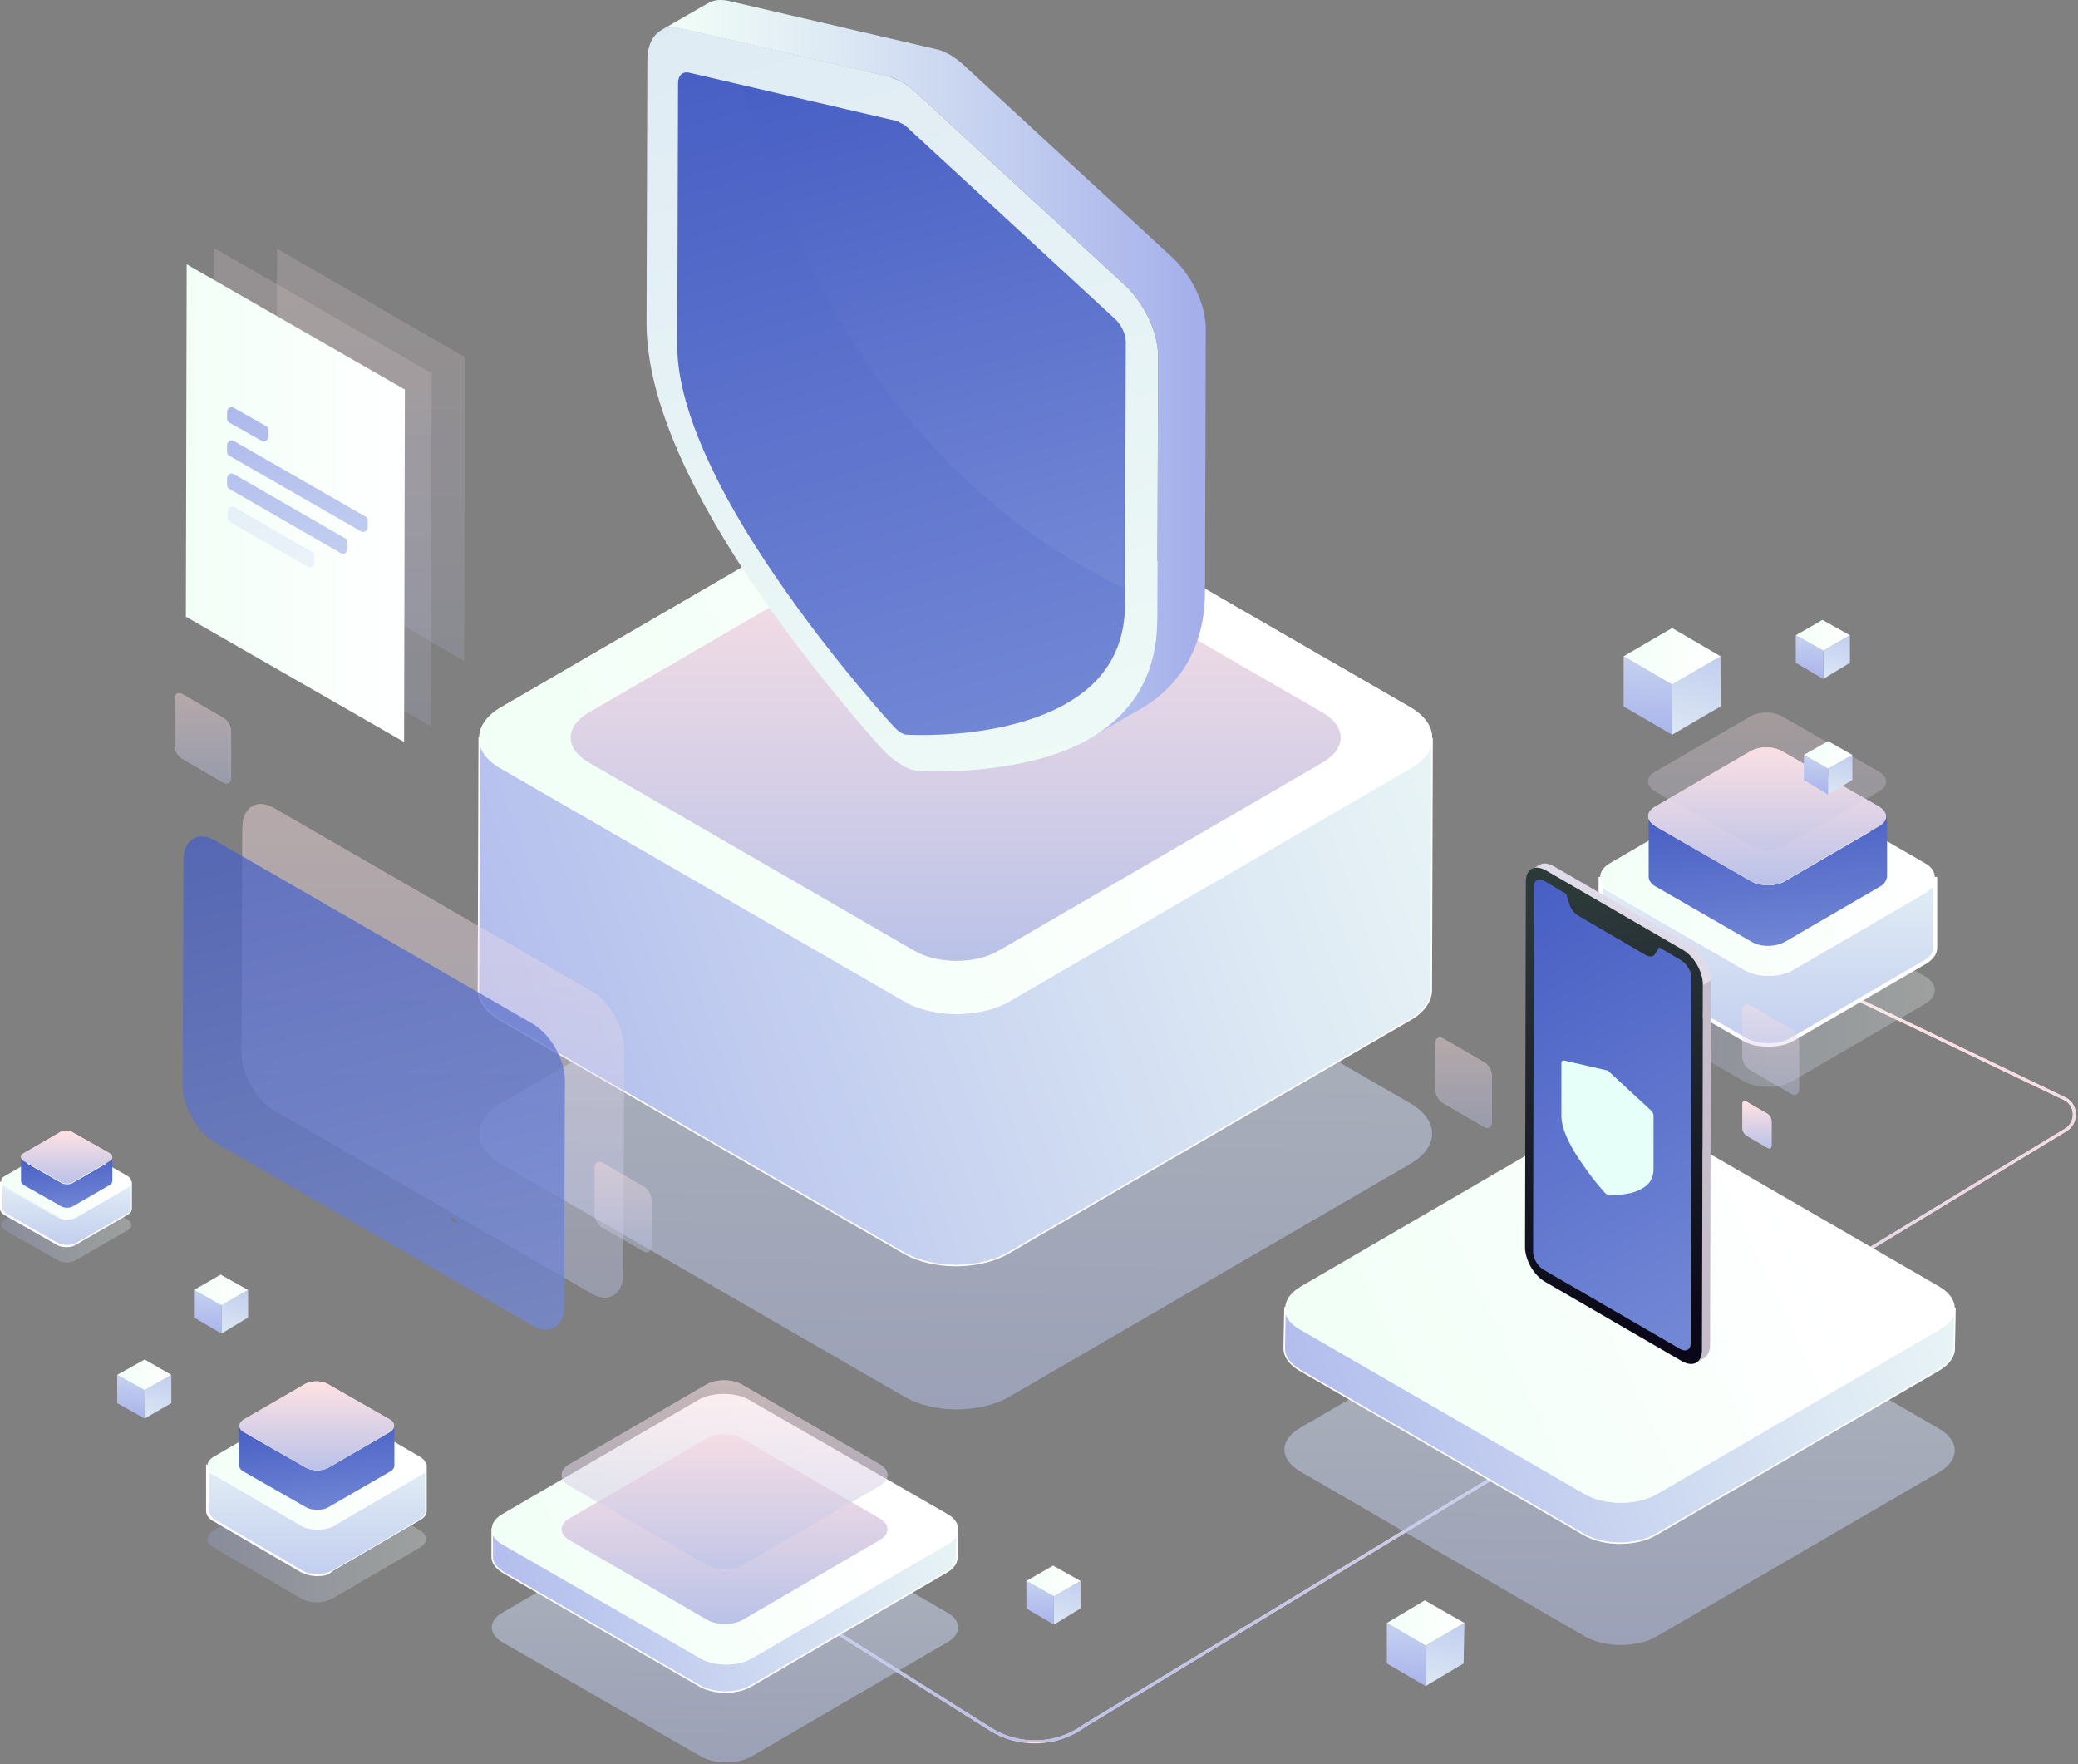 <svg width="688" height="584" viewBox="0 0 688 584" fill="none" xmlns="http://www.w3.org/2000/svg">
<rect x="0" y="0" width="688" height="584" fill="#808080" stroke="none"/>
<path d="M466.923 234.13C476.555 239.749 476.555 248.579 466.923 254.198L334.204 331.261C324.572 336.88 309.052 336.88 299.419 331.261L165.898 254.198C156.265 248.579 156.265 239.749 165.898 234.13L298.617 157.068C308.249 151.449 323.769 151.449 333.402 157.068L466.923 234.13Z" fill="url(#paint0_linear)"/>
<path opacity="0.5" d="M466.923 365.243C476.555 370.862 476.555 379.692 466.923 385.311L334.204 462.374C324.572 467.993 309.052 467.993 299.419 462.374L165.898 385.311C156.265 379.692 156.265 370.862 165.898 365.243L298.617 288.181C308.249 282.562 323.769 282.562 333.402 288.181L466.923 365.243Z" fill="url(#paint1_linear)"/>
<path d="M466.922 254.198L334.204 331.261C324.571 336.88 309.052 336.88 299.419 331.261L165.898 254.198C161.081 251.523 158.673 247.777 158.673 244.031L158.406 327.515C158.406 331.261 160.814 334.739 165.63 337.683L299.151 414.745C308.784 420.364 324.304 420.364 333.936 414.745L466.655 337.683C471.471 335.007 473.879 331.261 473.879 327.782L474.147 244.298C474.147 247.777 471.739 251.523 466.922 254.198Z" fill="url(#paint2_linear)"/>
<path d="M466.922 254.198L334.204 331.261C324.571 336.88 309.052 336.88 299.419 331.261L165.898 254.198C161.081 251.523 158.673 247.777 158.673 244.031L158.406 327.515C158.406 331.261 160.814 334.739 165.63 337.683L299.151 414.745C308.784 420.364 324.304 420.364 333.936 414.745L466.655 337.683C471.471 335.007 473.879 331.261 473.879 327.782L474.147 244.298C474.147 247.777 471.739 251.523 466.922 254.198Z" fill="url(#paint3_linear)" stroke="white" stroke-width="0.5" stroke-miterlimit="10"/>
<path d="M466.923 234.13C476.555 239.749 476.555 248.579 466.923 254.198L334.204 331.261C324.572 336.88 309.052 336.88 299.419 331.261L165.898 254.198C156.265 248.579 156.265 239.749 165.898 234.13L298.617 157.068C308.249 151.449 323.769 151.449 333.402 157.068L466.923 234.13Z" fill="url(#paint4_linear)"/>
<path d="M438.024 236.003C445.784 240.552 445.784 247.777 438.024 252.325L330.726 314.671C322.966 319.22 310.39 319.22 302.63 314.671L194.796 252.325C187.037 247.777 187.037 240.552 194.796 236.003L302.095 173.658C309.855 169.109 322.431 169.109 330.191 173.658L438.024 236.003Z" fill="#FFE2E4"/>
<path d="M438.024 236.003C445.784 240.552 445.784 247.777 438.024 252.325L330.726 314.671C322.966 319.22 310.39 319.22 302.63 314.671L194.796 252.325C187.037 247.777 187.037 240.552 194.796 236.003L302.095 173.658C309.855 169.109 322.431 169.109 330.191 173.658L438.024 236.003Z" fill="url(#paint5_linear)"/>
<path d="M298.884 27.293C300.489 28.096 301.827 29.434 303.433 30.771L372.2 94.187C378.889 100.342 383.438 109.974 383.438 118.002L383.171 204.964C383.171 219.146 378.354 230.384 368.989 238.679C362.3 244.566 353.202 249.115 341.964 251.79C323.501 256.339 305.306 255.269 304.771 255.269C302.63 255.269 300.489 254.466 298.349 253.128C296.208 251.79 294.067 250.185 291.927 247.777C291.124 246.974 273.196 227.173 254.733 201.218C243.495 185.431 234.665 170.714 227.976 157.068C218.611 137.802 214.062 120.945 214.062 107.031L214.329 20.068C214.329 12.041 218.878 7.76 225.568 9.365L294.603 25.42C295.94 25.955 297.278 26.49 298.884 27.293Z" fill="url(#paint6_linear)"/>
<path d="M387.987 85.09L319.22 21.674C317.882 20.336 316.276 19.266 314.671 18.195C313.065 17.392 311.728 16.59 310.122 16.322L241.087 0.268C238.411 -0.268 236.271 -2.42423e-05 234.398 1.07L218.611 10.168C220.484 9.098 222.624 8.83 225.3 9.365L294.335 25.42C295.94 25.687 297.278 26.49 298.884 27.293C300.489 28.096 301.827 29.433 303.433 30.771L372.2 94.187C378.889 100.341 383.438 109.974 383.438 118.002L383.171 204.964C383.171 219.146 378.354 230.384 368.989 238.679C366.581 240.82 363.905 242.693 360.962 244.298L376.749 235.2C379.692 233.595 382.368 231.722 384.776 229.581C394.141 221.286 398.958 209.781 398.958 195.867L399.225 108.904C399.225 100.877 394.676 91.244 387.987 85.09Z" fill="url(#paint7_linear)"/>
<path d="M298.616 40.939C299.151 41.207 299.687 41.474 300.222 42.01L368.989 105.425C371.13 107.299 372.735 110.509 372.735 113.185L372.468 200.148C372.468 211.386 368.454 220.751 360.427 227.708C354.272 233.06 345.978 237.074 335.542 239.749C318.149 244.298 300.757 243.228 300.222 243.228C299.687 243.228 298.884 242.96 298.081 242.425C297.278 241.89 296.743 241.355 295.94 240.552C295.138 239.749 278.013 221.019 260.62 196.402C250.185 181.685 241.89 168.039 236.003 155.73C228.243 139.675 224.23 125.761 224.23 114.523L224.497 27.561C224.497 24.885 226.103 23.547 228.243 24.082L297.278 40.137C297.546 40.404 298.081 40.672 298.616 40.939Z" fill="url(#paint8_linear)"/>
<path d="M299.954 42.01C299.419 41.475 298.884 41.207 298.349 40.939C297.814 40.672 297.279 40.404 296.743 40.404L245.636 28.631C260.621 82.146 294.87 157.871 371.933 194.529L372.2 113.453C372.2 110.777 370.595 107.566 368.454 105.693L299.954 42.01Z" fill="url(#paint9_linear)"/>
<g opacity="0.42">
<path d="M195.599 328.05C201.754 331.528 206.57 340.091 206.57 347.048L206.303 421.702C206.303 428.659 201.219 431.602 195.332 427.856L90.977 367.651C84.822 364.173 80.006 355.61 80.006 348.653L80.274 273.999C80.274 267.042 85.358 264.099 91.244 267.845L195.599 328.05Z" fill="#FFE2E4"/>
<path d="M195.599 328.05C201.754 331.528 206.57 340.091 206.57 347.048L206.303 421.702C206.303 428.659 201.219 431.602 195.332 427.856L90.977 367.651C84.822 364.173 80.006 355.61 80.006 348.653L80.274 273.999C80.274 267.042 85.358 264.099 91.244 267.845L195.599 328.05Z" fill="url(#paint10_linear)"/>
</g>
<path d="M176.066 338.753C182.22 342.231 187.037 350.794 187.037 357.751L186.769 432.405C186.769 439.362 181.685 442.305 175.799 438.559L71.443 378.354C65.289 374.876 60.473 366.313 60.473 359.356L60.74 284.702C60.74 277.745 65.824 274.802 71.711 278.548L176.066 338.753Z" fill="url(#paint11_linear)" fill-opacity="0.75"/>
<path d="M149.576 402.704C150.111 403.507 150.914 404.309 151.717 404.844C151.984 404.844 151.984 405.112 152.252 405.112C151.449 404.844 150.379 404.309 149.576 404.042V402.704Z" fill="#747878"/>
<path d="M149.041 356.145C149.041 356.145 149.309 356.145 149.041 356.145C148.773 355.878 148.238 355.61 147.703 355.343L147.971 355.61C148.506 355.61 148.773 355.878 149.041 356.145Z" fill="#6C7070"/>
<g opacity="0.5">
<path opacity="0.5" d="M42.277 403.774C43.882 404.845 43.882 406.45 42.277 407.253L25.152 417.153C23.547 418.224 20.871 418.224 18.998 417.153L1.605 407.253C-0 406.183 -0 404.577 1.605 403.774L18.73 393.874C20.336 392.804 23.011 392.804 24.884 393.874L42.277 403.774Z" fill="url(#paint12_linear)"/>
</g>
<path d="M42.278 392.804L25.153 402.704C23.547 403.774 20.872 403.774 18.999 402.704L1.606 392.804C0.803 392.268 0.268 391.733 0.268 390.931V400.028C0.268 400.563 0.803 401.366 1.606 401.901L18.999 411.802C20.604 412.872 23.28 412.872 25.153 411.802L42.278 401.901C43.081 401.366 43.616 400.831 43.616 400.028V390.931C43.348 391.733 43.081 392.268 42.278 392.804Z" fill="url(#paint13_linear)"/>
<path d="M21.942 412.872C20.871 412.872 19.533 412.604 18.731 412.069L1.338 402.169C0.535 401.634 0 400.831 0 400.296V391.198H0.535C0.535 391.733 1.071 392.268 1.606 392.803L18.998 402.704C20.604 403.507 23.28 403.507 24.885 402.704L42.01 392.803C42.813 392.268 43.08 391.733 43.08 391.198H43.615V400.296C43.615 401.098 43.08 401.634 42.278 402.169L25.153 412.069C24.35 412.604 23.279 412.872 21.942 412.872ZM0.803 392.268V400.028C0.803 400.563 1.338 401.098 1.873 401.634L19.266 411.534C20.871 412.337 23.547 412.337 25.153 411.534L42.278 401.634C43.08 401.098 43.348 400.563 43.348 400.028V392.268C43.08 392.536 42.813 392.803 42.545 393.071L25.42 402.971C23.547 404.042 20.871 404.042 18.998 402.971L1.606 393.071C1.338 392.803 0.803 392.536 0.803 392.268Z" fill="white"/>
<path d="M42.277 389.325C43.883 390.396 43.883 392.001 42.277 392.804L25.152 402.704C23.547 403.774 20.871 403.774 18.998 402.704L1.605 392.804C-0 391.733 -0 390.128 1.605 389.325L18.73 379.425C20.336 378.354 23.012 378.354 24.884 379.425L42.277 389.325Z" fill="url(#paint14_linear)"/>
<path d="M36.391 384.509L24.35 391.466C23.28 392.268 21.139 392.268 20.069 391.466L7.76 384.509C7.225 384.241 6.957 383.706 6.957 383.171V390.931C6.957 391.466 7.225 391.733 7.76 392.269L20.069 399.226C21.139 400.028 23.28 400.028 24.35 399.226L36.391 392.269C36.926 392.001 37.194 391.466 37.194 390.931V383.171C37.194 383.706 36.926 383.974 36.391 384.509Z" fill="url(#paint15_linear)"/>
<path d="M36.391 381.833C37.461 382.636 37.461 383.706 36.391 384.241L24.35 391.198C23.28 392.001 21.139 392.001 20.069 391.198L7.76 384.241C6.69 383.438 6.69 382.368 7.76 381.833L19.801 374.876C20.872 374.073 23.012 374.073 24.082 374.876L36.391 381.833Z" fill="#FFE2E4"/>
<path d="M36.391 381.833C37.461 382.636 37.461 383.706 36.391 384.241L24.35 391.198C23.28 392.001 21.139 392.001 20.069 391.198L7.76 384.241C6.69 383.438 6.69 382.368 7.76 381.833L19.801 374.876C20.872 374.073 23.012 374.073 24.082 374.876L36.391 381.833Z" fill="url(#paint16_linear)"/>
<g opacity="0.5">
<path opacity="0.5" d="M138.873 506.524C141.816 508.129 141.816 510.805 138.873 512.41L109.974 529.268C107.031 530.873 102.482 530.873 99.806 529.268L70.908 512.41C67.965 510.805 67.965 508.129 70.908 506.524L99.806 489.666C102.75 488.061 107.299 488.061 109.974 489.666L138.873 506.524Z" fill="url(#paint17_linear)"/>
</g>
<path d="M138.872 488.061L109.974 504.918C107.031 506.524 102.482 506.524 99.806 504.918L70.908 488.061C69.57 487.258 68.767 486.188 68.767 485.117V500.369C68.767 501.44 69.57 502.51 70.908 503.313L99.806 520.17C102.749 521.775 107.298 521.775 109.974 520.17L138.872 503.313C140.21 502.51 141.013 501.44 141.013 500.369V485.117C141.013 486.188 140.21 487.258 138.872 488.061Z" fill="url(#paint18_linear)"/>
<path d="M104.89 521.775C103.017 521.775 101.144 521.24 99.539 520.438L70.64 503.58C69.035 502.778 68.232 501.44 68.232 500.102V484.85H69.035C69.035 485.92 69.838 486.723 70.908 487.526L99.806 504.383C102.482 505.988 107.031 505.988 109.707 504.383L138.605 487.526C139.943 486.723 140.478 485.92 140.478 484.85H141.281V500.102C141.281 501.44 140.478 502.51 138.873 503.313L109.974 520.17C108.904 521.508 107.031 521.775 104.89 521.775ZM69.302 487.258V500.369C69.302 501.44 70.105 502.242 71.175 503.045L100.074 519.902C102.75 521.508 107.298 521.508 109.974 519.902L138.873 503.045C140.21 502.242 140.746 501.44 140.746 500.369V487.258C140.478 487.793 139.943 488.061 139.408 488.328L110.509 505.186C107.566 506.791 102.75 506.791 99.806 505.186L70.908 488.328C70.105 488.061 69.57 487.793 69.302 487.258Z" fill="white"/>
<path d="M138.873 482.174C141.816 483.78 141.816 486.455 138.873 488.061L109.974 504.918C107.031 506.524 102.482 506.524 99.806 504.918L70.908 488.061C67.965 486.455 67.965 483.78 70.908 482.174L99.806 465.317C102.75 463.711 107.299 463.711 109.974 465.317L138.873 482.174Z" fill="url(#paint19_linear)"/>
<path d="M128.972 474.147L108.637 485.92C106.764 486.991 103.285 486.991 101.412 485.92L80.808 474.147C79.738 473.612 79.203 472.809 79.203 472.006V485.118C79.203 485.92 79.738 486.723 80.808 487.258L101.412 499.032C103.285 500.102 106.764 500.102 108.637 499.032L128.972 487.258C130.043 486.723 130.578 485.92 130.578 485.118V472.006C130.578 472.809 130.043 473.612 128.972 474.147Z" fill="url(#paint20_linear)"/>
<path d="M128.973 469.866C130.846 470.936 131.114 472.809 128.973 474.147L108.637 485.92C106.764 486.991 103.286 486.991 101.413 485.92L80.809 474.147C78.936 473.077 78.669 471.204 80.809 469.866L101.145 458.092C103.018 457.022 106.497 457.022 108.37 458.092L128.973 469.866Z" fill="#FFE2E4"/>
<path d="M128.973 469.866C130.846 470.936 131.114 472.809 128.973 474.147L108.637 485.92C106.764 486.991 103.286 486.991 101.413 485.92L80.809 474.147C78.936 473.077 78.669 471.204 80.809 469.866L101.145 458.092C103.018 457.022 106.497 457.022 108.37 458.092L128.973 469.866Z" fill="url(#paint21_linear)"/>
<g opacity="0.42">
<g opacity="0.42">
<path d="M142.887 123.621L142.619 240.284L70.373 198.81L70.908 82.146L142.887 123.621Z" fill="#FFE2E4"/>
<path d="M142.887 123.621L142.619 240.284L70.373 198.81L70.908 82.146L142.887 123.621Z" fill="url(#paint22_linear)"/>
</g>
</g>
<g opacity="0.42">
<g opacity="0.42">
<path d="M153.857 118.269L153.589 218.611L91.511 182.755L91.779 82.414L153.857 118.269Z" fill="#FFE2E4"/>
<path d="M153.857 118.269L153.589 218.611L91.511 182.755L91.779 82.414L153.857 118.269Z" fill="url(#paint23_linear)"/>
</g>
</g>
<path d="M134.056 128.972L133.789 245.636L61.543 204.162L61.81 87.498L134.056 128.972Z" fill="url(#paint24_linear)"/>
<path d="M88.836 142.351V144.492C88.836 145.83 87.498 146.632 86.428 145.83L75.992 139.943C75.457 139.675 75.189 139.14 75.189 138.605V136.464C75.189 135.127 76.527 134.324 77.598 135.127L88.033 141.013C88.569 141.281 88.836 141.816 88.836 142.351Z" fill="url(#paint25_linear)"/>
<path d="M121.748 172.32V174.461C121.748 175.798 120.41 176.601 119.34 175.798L75.992 150.914C75.457 150.646 75.189 150.111 75.189 149.576V147.435C75.189 146.097 76.527 145.295 77.598 146.097L120.945 170.982C121.48 171.25 121.748 171.785 121.748 172.32Z" fill="url(#paint26_linear)"/>
<g opacity="0.53">
<path opacity="0.53" d="M104.088 184.093V186.234C104.088 187.572 102.75 188.374 101.68 187.572L76.26 172.855C75.725 172.587 75.457 172.052 75.457 171.517V169.376C75.457 168.039 76.795 167.236 77.865 168.039L103.285 182.755C103.553 182.755 104.088 183.29 104.088 184.093Z" fill="url(#paint27_linear)"/>
</g>
<path d="M115.059 179.544V181.685C115.059 183.023 113.721 183.826 112.65 183.023L75.992 161.884C75.457 161.617 75.189 161.082 75.189 160.546V158.406C75.189 157.068 76.527 156.265 77.598 157.068L114.256 178.207C114.791 178.207 115.059 178.742 115.059 179.544Z" fill="url(#paint28_linear)"/>
<path d="M252.86 525.254L327.782 572.348C337.415 578.502 349.991 577.967 359.089 571.278L683.928 374.073C687.941 371.665 687.674 365.511 683.392 363.638L604.189 325.642" stroke="#FFE2E4" stroke-miterlimit="10"/>
<path d="M252.86 525.254L327.782 572.348C337.415 578.502 349.991 577.967 359.089 571.278L683.928 374.073C687.941 371.665 687.674 365.511 683.392 363.638L604.189 325.642" stroke="url(#paint29_linear)" stroke-miterlimit="10"/>
<path opacity="0.5" d="M313.601 533.817C318.417 536.492 318.417 541.041 313.601 543.717L248.847 581.445C244.298 584.121 236.539 584.121 231.99 581.445L166.433 543.717C161.617 541.041 161.617 536.492 166.433 533.817L231.187 496.088C235.736 493.412 243.496 493.412 248.045 496.088L313.601 533.817Z" fill="url(#paint30_linear)"/>
<path d="M313.601 511.073L248.847 548.801C244.298 551.477 236.539 551.477 231.99 548.801L166.433 511.073C164.025 509.735 162.955 507.862 162.955 505.989V515.354C162.955 517.227 164.025 518.832 166.433 520.438L231.722 558.166C236.539 560.842 244.031 560.842 248.58 558.166L313.333 520.438C315.742 519.1 316.812 517.227 316.812 515.621V506.256C317.08 507.862 316.009 509.735 313.601 511.073Z" fill="url(#paint31_linear)"/>
<path d="M313.601 511.073L248.847 548.801C244.298 551.477 236.539 551.477 231.99 548.801L166.433 511.073C164.025 509.735 162.955 507.862 162.955 505.989V515.354C162.955 517.227 164.025 518.832 166.433 520.438L231.722 558.166C236.539 560.842 244.031 560.842 248.58 558.166L313.333 520.438C315.742 519.1 316.812 517.227 316.812 515.621V506.256C317.08 507.862 316.009 509.735 313.601 511.073Z" fill="url(#paint32_linear)" stroke="white" stroke-width="0.5" stroke-miterlimit="10"/>
<path d="M313.601 501.172C318.417 503.848 318.417 508.397 313.601 511.073L248.847 548.801C244.298 551.477 236.539 551.477 231.99 548.801L166.433 511.073C161.617 508.397 161.617 503.848 166.433 501.172L231.187 463.444C235.736 460.768 243.496 460.768 248.045 463.444L313.601 501.172Z" fill="url(#paint33_linear)"/>
<path d="M291.392 502.778C294.603 504.651 294.603 507.862 291.392 509.735L245.904 536.225C242.693 538.098 237.342 538.098 234.131 536.225L188.375 509.735C185.164 507.862 185.164 504.651 188.375 502.778L233.863 476.288C237.074 474.414 242.426 474.414 245.637 476.288L291.392 502.778Z" fill="#FFE2E4"/>
<path d="M291.392 502.778C294.603 504.651 294.603 507.862 291.392 509.735L245.904 536.225C242.693 538.098 237.342 538.098 234.131 536.225L188.375 509.735C185.164 507.862 185.164 504.651 188.375 502.778L233.863 476.288C237.074 474.414 242.426 474.414 245.637 476.288L291.392 502.778Z" fill="url(#paint34_linear)"/>
<g opacity="0.55">
<path d="M291.392 484.85C294.603 486.723 294.603 489.934 291.392 491.807L245.904 518.297C242.693 520.17 237.342 520.17 234.131 518.297L188.375 491.807C185.164 489.934 185.164 486.723 188.375 484.85L233.863 458.36C237.074 456.487 242.426 456.487 245.637 458.36L291.392 484.85Z" fill="#FFE2E4"/>
<path d="M291.392 484.85C294.603 486.723 294.603 489.934 291.392 491.807L245.904 518.297C242.693 520.17 237.342 520.17 234.131 518.297L188.375 491.807C185.164 489.934 185.164 486.723 188.375 484.85L233.863 458.36C237.074 456.487 242.426 456.487 245.637 458.36L291.392 484.85Z" fill="url(#paint35_linear)"/>
</g>
<g opacity="0.5">
<path opacity="0.5" d="M637.369 323.233C641.65 325.642 641.65 329.923 637.369 332.331L593.219 358.018C588.938 360.427 581.981 360.427 577.432 358.018L533.014 332.331C528.733 329.923 528.733 325.642 533.014 323.233L577.164 297.546C581.446 295.138 588.403 295.138 592.951 297.546L637.369 323.233Z" fill="url(#paint36_linear)"/>
</g>
<path d="M637.369 294.87L593.219 320.558C588.938 322.966 581.981 322.966 577.432 320.558L533.014 294.87C530.873 293.532 529.803 291.927 529.803 290.321V313.868C529.803 315.474 530.873 317.079 533.014 318.417L577.432 344.104C581.713 346.513 588.67 346.513 593.219 344.104L637.369 318.417C639.51 317.079 640.58 315.474 640.58 313.868V290.321C640.58 291.927 639.51 293.532 637.369 294.87Z" fill="url(#paint37_linear)"/>
<path d="M585.459 346.513C582.516 346.513 579.573 345.977 577.164 344.64L532.747 318.952C530.338 317.614 529.268 315.741 529.268 313.868V290.321H530.606C530.606 291.927 531.676 293.265 533.549 294.335L577.967 320.023C582.248 322.431 588.938 322.431 592.952 320.023L637.102 294.335C638.975 293.265 640.045 291.927 640.045 290.321H641.383V313.868C641.383 315.741 640.045 317.614 637.905 318.952L593.754 344.64C591.346 345.977 588.403 346.513 585.459 346.513ZM530.606 293.532V313.868C530.606 315.474 531.676 316.812 533.549 317.882L577.967 343.569C582.248 345.977 588.938 345.977 592.952 343.569L637.102 317.882C638.975 316.812 640.045 315.474 640.045 313.868V293.532C639.51 294.068 638.707 294.87 637.905 295.405L593.754 321.093C589.205 323.769 581.981 323.769 577.432 321.093L533.014 295.405C531.944 294.87 531.141 294.335 530.606 293.532Z" fill="white"/>
<path d="M637.369 285.773C641.65 288.181 641.65 292.462 637.369 294.87L593.219 320.558C588.938 322.966 581.981 322.966 577.432 320.558L533.014 294.87C528.733 292.462 528.733 288.181 533.014 285.773L577.164 260.085C581.446 257.677 588.403 257.677 592.951 260.085L637.369 285.773Z" fill="url(#paint38_linear)"/>
<path d="M622.386 273.464L591.079 291.659C588.136 293.532 583.052 293.532 579.841 291.659L548.267 273.464C546.661 272.661 545.858 271.323 545.858 270.253V290.321C545.858 291.392 546.661 292.73 548.267 293.532L579.841 311.728C582.784 313.601 587.868 313.601 591.079 311.728L622.386 293.532C623.991 292.73 624.526 291.392 624.794 290.321V270.253C624.526 271.323 623.724 272.661 622.386 273.464Z" fill="url(#paint39_linear)"/>
<path d="M622.118 267.042C625.061 268.915 625.329 271.591 622.118 273.464L590.811 291.659C587.868 293.532 582.784 293.532 579.573 291.659L547.999 273.464C545.055 271.591 544.788 268.915 547.999 267.042L579.305 248.847C582.249 246.974 587.333 246.974 590.276 248.847L622.118 267.042Z" fill="#FFE2E4"/>
<path d="M622.118 267.042C625.061 268.915 625.329 271.591 622.118 273.464L590.811 291.659C587.868 293.532 582.784 293.532 579.573 291.659L547.999 273.464C545.055 271.591 544.788 268.915 547.999 267.042L579.305 248.847C582.249 246.974 587.333 246.974 590.276 248.847L622.118 267.042Z" fill="url(#paint40_linear)"/>
<g opacity="0.65">
<g opacity="0.43">
<path d="M622.118 255.536C625.061 257.409 625.329 260.085 622.118 261.958L590.811 280.153C587.868 282.027 582.784 282.027 579.573 280.153L547.999 261.958C545.056 260.085 544.788 257.409 547.999 255.536L579.305 237.341C582.249 235.468 587.333 235.468 590.276 237.341L622.118 255.536Z" fill="#FFE2E4"/>
<path d="M622.118 255.536C625.061 257.409 625.329 260.085 622.118 261.958L590.811 280.153C587.868 282.027 582.784 282.027 579.573 280.153L547.999 261.958C545.056 260.085 544.788 257.409 547.999 255.536L579.305 237.341C582.249 235.468 587.333 235.468 590.276 237.341L622.118 255.536Z" fill="url(#paint41_linear)"/>
</g>
</g>
<path opacity="0.5" d="M642.186 473.077C648.875 477.09 648.875 483.245 642.186 487.258L548.801 541.576C542.112 545.59 531.141 545.59 524.452 541.576L430.265 486.991C423.575 482.977 423.575 476.823 430.265 472.809L523.649 418.491C530.339 414.477 541.309 414.477 547.999 418.491L642.186 473.077Z" fill="url(#paint42_linear)"/>
<path d="M642.186 439.897L548.802 494.215C542.112 498.229 531.141 498.229 524.452 494.215L430.532 439.897C427.054 438.024 425.448 435.348 425.448 432.673L425.181 446.319C425.181 448.995 426.786 451.403 430.265 453.544L524.184 507.862C530.874 511.875 541.844 511.875 548.534 507.862L641.918 453.544C645.129 451.671 647.002 448.995 647.002 446.587L647.27 432.94C647.27 435.616 645.397 438.024 642.186 439.897Z" fill="url(#paint43_linear)"/>
<path d="M642.186 439.897L548.802 494.215C542.112 498.229 531.141 498.229 524.452 494.215L430.532 439.897C427.054 438.024 425.448 435.348 425.448 432.673L425.181 446.319C425.181 448.995 426.786 451.403 430.265 453.544L524.184 507.862C530.874 511.875 541.844 511.875 548.534 507.862L641.918 453.544C645.129 451.671 647.002 448.995 647.002 446.587L647.27 432.94C647.27 435.616 645.397 438.024 642.186 439.897Z" fill="url(#paint44_linear)" stroke="white" stroke-width="0.5" stroke-miterlimit="10"/>
<path d="M642.186 425.983C648.876 429.997 648.876 436.151 642.186 440.165L548.802 494.483C542.112 498.496 531.141 498.496 524.452 494.483L430.532 440.165C423.843 436.151 423.843 429.997 430.532 425.983L523.917 371.665C530.606 367.651 541.577 367.651 548.266 371.665L642.186 425.983Z" fill="url(#paint45_linear)"/>
<path d="M536.76 418.491C536.225 418.223 535.957 418.491 535.957 419.026V425.983C535.957 426.518 536.225 427.321 536.76 427.588L552.815 436.954C553.35 437.221 553.618 436.954 553.618 436.419V429.462C553.618 428.926 553.35 428.124 552.815 427.856L536.76 418.491Z" fill="url(#paint46_linear)"/>
<path d="M563.518 446.854L563.786 325.909L566.462 324.304L566.194 445.249C566.194 447.389 565.391 448.727 564.321 449.53L561.645 451.135C562.715 450.6 563.518 448.995 563.518 446.854Z" fill="#C5BDC9"/>
<path d="M509.735 286.308C511.073 285.505 512.679 285.772 514.552 286.843L559.772 313.065C563.519 315.206 566.462 320.29 566.462 324.571L563.786 326.177C563.786 321.895 560.843 316.811 557.097 314.671L511.876 288.448C510.003 287.378 508.398 287.378 507.06 287.913L509.735 286.308Z" fill="#E0DBE9"/>
<path d="M511.876 288.18C508.13 286.04 505.186 287.645 505.186 291.927L504.919 412.871C504.919 417.153 507.862 422.237 511.608 424.377L556.829 450.6C560.575 452.741 563.518 451.135 563.518 446.854L563.786 325.909C563.786 321.628 560.842 316.544 557.096 314.403L511.876 288.18Z" fill="url(#paint47_linear)"/>
<path d="M511.341 291.659C509.468 290.589 507.862 291.392 507.862 293.532L507.594 414.477C507.594 416.618 509.2 419.294 511.073 420.364L556.294 446.586C558.167 447.657 559.772 446.854 559.772 444.713L560.04 323.768C560.04 321.628 558.434 318.952 556.561 317.882L549.336 313.601L547.999 315.741C547.463 316.811 546.393 316.811 545.055 316.276L522.579 303.165C521.241 302.362 520.171 301.024 519.635 299.419L518.565 295.94L511.341 291.659Z" fill="url(#paint48_linear)"/>
<path d="M532.479 354.54L532.747 354.807L546.661 367.651C547.196 368.186 547.464 368.721 547.464 369.257V386.917C547.464 389.325 546.661 391.198 545.055 392.536C543.718 393.606 542.112 394.409 539.971 394.944C536.493 395.747 533.015 395.747 532.747 395.747C532.479 395.747 532.479 395.747 532.212 395.479C531.944 395.479 531.944 395.212 531.677 395.212C531.409 394.944 527.93 391.198 524.452 386.114C522.311 383.17 520.706 380.495 519.368 377.819C517.763 374.608 516.96 371.665 516.96 369.524V351.864C516.96 351.329 517.227 351.061 517.763 351.061L531.677 354.272C532.212 354.272 532.479 354.54 532.479 354.54Z" fill="#E7FFF9"/>
<g opacity="0.42">
<path d="M579.573 332.866C578.235 332.063 576.897 332.599 576.897 334.472V349.724C576.897 351.329 577.967 353.47 579.573 354.272L592.952 362.032C594.29 362.835 595.627 362.3 595.627 360.427V345.175C595.627 343.569 594.557 341.429 592.952 340.626L579.573 332.866Z" fill="#FFE2E4"/>
<path d="M579.573 332.866C578.235 332.063 576.897 332.599 576.897 334.472V349.724C576.897 351.329 577.967 353.47 579.573 354.272L592.952 362.032C594.29 362.835 595.627 362.3 595.627 360.427V345.175C595.627 343.569 594.557 341.429 592.952 340.626L579.573 332.866Z" fill="url(#paint49_linear)"/>
</g>
<g opacity="0.42">
<path d="M60.473 229.849C59.135 229.046 57.797 229.581 57.797 231.454V246.706C57.797 248.312 58.867 250.452 60.473 251.255L73.852 259.015C75.189 259.818 76.527 259.283 76.527 257.41V242.158C76.527 240.552 75.457 238.412 73.852 237.609L60.473 229.849Z" fill="#FFE2E4"/>
<path d="M60.473 229.849C59.135 229.046 57.797 229.581 57.797 231.454V246.706C57.797 248.312 58.867 250.452 60.473 251.255L73.852 259.015C75.189 259.818 76.527 259.283 76.527 257.41V242.158C76.527 240.552 75.457 238.412 73.852 237.609L60.473 229.849Z" fill="url(#paint50_linear)"/>
</g>
<g opacity="0.42">
<path d="M199.613 385.044C198.275 384.241 196.937 384.776 196.937 386.649V401.901C196.937 403.507 198.007 405.647 199.613 406.45L212.992 414.21C214.33 415.012 215.668 414.477 215.668 412.604V397.352C215.668 395.747 214.597 393.606 212.992 392.804L199.613 385.044Z" fill="#FFE2E4"/>
<path d="M199.613 385.044C198.275 384.241 196.937 384.776 196.937 386.649V401.901C196.937 403.507 198.007 405.647 199.613 406.45L212.992 414.21C214.33 415.012 215.668 414.477 215.668 412.604V397.352C215.668 395.747 214.597 393.606 212.992 392.804L199.613 385.044Z" fill="url(#paint51_linear)"/>
</g>
<g opacity="0.42">
<path d="M477.894 343.837C476.556 343.034 475.218 343.569 475.218 345.442V360.694C475.218 362.3 476.288 364.44 477.894 365.243L491.272 373.003C492.61 373.805 493.948 373.27 493.948 371.397V356.145C493.948 354.54 492.878 352.399 491.272 351.597L477.894 343.837Z" fill="#FFE2E4"/>
<path d="M477.894 343.837C476.556 343.034 475.218 343.569 475.218 345.442V360.694C475.218 362.3 476.288 364.44 477.894 365.243L491.272 373.003C492.61 373.805 493.948 373.27 493.948 371.397V356.145C493.948 354.54 492.878 352.399 491.272 351.597L477.894 343.837Z" fill="url(#paint52_linear)"/>
</g>
<path d="M578.235 364.708C577.432 364.173 576.897 364.708 576.897 365.511V373.538C576.897 374.341 577.432 375.411 578.235 375.946L585.192 379.96C585.995 380.495 586.53 379.96 586.53 379.157V371.13C586.53 370.327 585.995 369.257 585.192 368.721L578.235 364.708Z" fill="#FFE2E4"/>
<path d="M578.235 364.708C577.432 364.173 576.897 364.708 576.897 365.511V373.538C576.897 374.341 577.432 375.411 578.235 375.946L585.192 379.96C585.995 380.495 586.53 379.96 586.53 379.157V371.13C586.53 370.327 585.995 369.257 585.192 368.721L578.235 364.708Z" fill="url(#paint53_linear)"/>
<path d="M569.673 217.273V233.863L553.618 243.228V226.638L569.673 217.273Z" fill="url(#paint54_linear)"/>
<path d="M553.618 226.638V243.228L537.563 233.863V217.273L553.618 226.638Z" fill="url(#paint55_linear)"/>
<path d="M569.673 217.273L553.618 226.638L537.563 217.273L553.618 207.908L569.673 217.273Z" fill="url(#paint56_linear)"/>
<path d="M612.484 210.316V219.414L603.654 224.765V215.4L612.484 210.316Z" fill="url(#paint57_linear)"/>
<path d="M603.654 215.4V224.765L594.557 219.414V210.316L603.654 215.4Z" fill="url(#paint58_linear)"/>
<path d="M612.485 210.316L603.655 215.4L594.557 210.316L603.387 205.232L612.485 210.316Z" fill="url(#paint59_linear)"/>
<path d="M357.751 523.381V532.479L348.921 537.83V528.465L357.751 523.381Z" fill="url(#paint60_linear)"/>
<path d="M348.921 528.465V537.83L339.823 532.479V523.381L348.921 528.465Z" fill="url(#paint61_linear)"/>
<path d="M357.751 523.381L348.921 528.465L339.823 523.381L348.653 518.297L357.751 523.381Z" fill="url(#paint62_linear)"/>
<path d="M484.85 537.295L484.583 550.674L472.007 558.166V544.788L484.85 537.295Z" fill="url(#paint63_linear)"/>
<path d="M472.007 544.788V558.166L459.163 550.674V537.295L472.007 544.788Z" fill="url(#paint64_linear)"/>
<path d="M484.85 537.295L472.007 544.788L459.163 537.295L471.739 529.803L484.85 537.295Z" fill="url(#paint65_linear)"/>
<path d="M82.147 427.053V436.151L73.317 441.503V432.137L82.147 427.053Z" fill="url(#paint66_linear)"/>
<path d="M73.316 432.137V441.503L64.219 436.151V427.053L73.316 432.137Z" fill="url(#paint67_linear)"/>
<path d="M82.146 427.053L73.316 432.137L64.219 427.053L73.049 421.969L82.146 427.053Z" fill="url(#paint68_linear)"/>
<path d="M56.727 455.149V464.514L47.897 469.598V460.233L56.727 455.149Z" fill="url(#paint69_linear)"/>
<path d="M47.896 460.233V469.598L38.799 464.514V455.149L47.896 460.233Z" fill="url(#paint70_linear)"/>
<path d="M56.727 455.149L47.897 460.233L38.799 455.149L47.897 450.065L56.727 455.149Z" fill="url(#paint71_linear)"/>
<path d="M613.287 249.917V258.212L605.26 263.029V254.466L613.287 249.917Z" fill="url(#paint72_linear)"/>
<path d="M605.26 254.466V263.029L597.232 258.212V249.917L605.26 254.466Z" fill="url(#paint73_linear)"/>
<path d="M613.287 249.917L605.26 254.466L597.233 249.917L605.26 245.368L613.287 249.917Z" fill="url(#paint74_linear)"/>
<defs>
<linearGradient id="paint0_linear" x1="215.735" y1="291.588" x2="400.299" y2="204.645" gradientUnits="userSpaceOnUse">
<stop stop-color="#F2FFF7"/>
<stop offset="1" stop-color="white"/>
</linearGradient>
<linearGradient id="paint1_linear" x1="312.921" y1="555.855" x2="320.547" y2="159.271" gradientUnits="userSpaceOnUse">
<stop stop-color="#A3AEEB"/>
<stop offset="0.154" stop-color="#B1BCED"/>
<stop offset="0.719" stop-color="#E0ECF4"/>
<stop offset="1" stop-color="#F2FFF7"/>
</linearGradient>
<linearGradient id="paint2_linear" x1="91.048" y1="385.259" x2="547.119" y2="222.05" gradientUnits="userSpaceOnUse">
<stop stop-color="#A3AEEB"/>
<stop offset="0.154" stop-color="#B1BCED"/>
<stop offset="0.719" stop-color="#E0ECF4"/>
<stop offset="1" stop-color="#F2FFF7"/>
</linearGradient>
<linearGradient id="paint3_linear" x1="91.048" y1="385.259" x2="547.119" y2="222.05" gradientUnits="userSpaceOnUse">
<stop stop-color="#A3AEEB"/>
<stop offset="0.154" stop-color="#B1BCED"/>
<stop offset="0.719" stop-color="#E0ECF4"/>
<stop offset="1" stop-color="#F2FFF7"/>
</linearGradient>
<linearGradient id="paint4_linear" x1="215.735" y1="291.588" x2="400.299" y2="204.645" gradientUnits="userSpaceOnUse">
<stop stop-color="#F2FFF7"/>
<stop offset="1" stop-color="white"/>
</linearGradient>
<linearGradient id="paint5_linear" x1="316.41" y1="170.246" x2="316.41" y2="318.083" gradientUnits="userSpaceOnUse">
<stop stop-color="#FFE2E4"/>
<stop offset="1" stop-color="#BAC2E8"/>
<stop offset="1" stop-color="white" stop-opacity="0"/>
</linearGradient>
<linearGradient id="paint6_linear" x1="253.631" y1="-46.108" x2="363.337" y2="349.906" gradientUnits="userSpaceOnUse">
<stop stop-color="#DDE9F4"/>
<stop offset="0.137" stop-color="#E0ECF4"/>
<stop offset="1" stop-color="#F2FFF7"/>
</linearGradient>
<linearGradient id="paint7_linear" x1="218.699" y1="122.324" x2="399.225" y2="122.324" gradientUnits="userSpaceOnUse">
<stop stop-color="#F2FFF7"/>
<stop offset="0.281" stop-color="#E0ECF4"/>
<stop offset="0.846" stop-color="#B1BCED"/>
<stop offset="1" stop-color="#A3AEEB"/>
</linearGradient>
<linearGradient id="paint8_linear" x1="344.155" y1="272.614" x2="265.358" y2="8.28" gradientUnits="userSpaceOnUse">
<stop stop-color="#778CD7"/>
<stop offset="1" stop-color="#475EC4"/>
</linearGradient>
<linearGradient id="paint9_linear" x1="347.843" y1="216.669" x2="294.032" y2="13.239" gradientUnits="userSpaceOnUse">
<stop stop-color="#778CD7"/>
<stop offset="1" stop-color="#475EC4"/>
</linearGradient>
<linearGradient id="paint10_linear" x1="143.288" y1="266.207" x2="143.288" y2="429.494" gradientUnits="userSpaceOnUse">
<stop stop-color="#FFE2E4"/>
<stop offset="1" stop-color="#BAC2E8"/>
<stop offset="1" stop-color="white" stop-opacity="0"/>
</linearGradient>
<linearGradient id="paint11_linear" x1="162.679" y1="461.988" x2="110.443" y2="261.351" gradientUnits="userSpaceOnUse">
<stop stop-color="#778CD7"/>
<stop offset="1" stop-color="#475EC4"/>
</linearGradient>
<linearGradient id="paint12_linear" x1="0.438" y1="405.526" x2="43.463" y2="405.526" gradientUnits="userSpaceOnUse">
<stop stop-color="#A3AEEB"/>
<stop offset="0.154" stop-color="#B1BCED"/>
<stop offset="0.719" stop-color="#E0ECF4"/>
<stop offset="1" stop-color="#F2FFF7"/>
</linearGradient>
<linearGradient id="paint13_linear" x1="21.939" y1="433.411" x2="21.939" y2="376.242" gradientUnits="userSpaceOnUse">
<stop stop-color="#A3AEEB"/>
<stop offset="0.154" stop-color="#B1BCED"/>
<stop offset="0.719" stop-color="#E0ECF4"/>
<stop offset="1" stop-color="#F2FFF7"/>
</linearGradient>
<linearGradient id="paint14_linear" x1="0.438" y1="390.974" x2="43.463" y2="390.974" gradientUnits="userSpaceOnUse">
<stop stop-color="#F2FFF7"/>
<stop offset="1" stop-color="white"/>
</linearGradient>
<linearGradient id="paint15_linear" x1="31.375" y1="402.051" x2="28.975" y2="380.463" gradientUnits="userSpaceOnUse">
<stop stop-color="#778CD7"/>
<stop offset="1" stop-color="#475EC4"/>
</linearGradient>
<linearGradient id="paint16_linear" x1="22.076" y1="374.274" x2="22.076" y2="391.8" gradientUnits="userSpaceOnUse">
<stop stop-color="#FFE2E4"/>
<stop offset="1" stop-color="#BAC2E8"/>
<stop offset="1" stop-color="white" stop-opacity="0"/>
</linearGradient>
<linearGradient id="paint17_linear" x1="68.794" y1="509.542" x2="141.023" y2="509.542" gradientUnits="userSpaceOnUse">
<stop stop-color="#A3AEEB"/>
<stop offset="0.154" stop-color="#B1BCED"/>
<stop offset="0.719" stop-color="#E0ECF4"/>
<stop offset="1" stop-color="#F2FFF7"/>
</linearGradient>
<linearGradient id="paint18_linear" x1="104.886" y1="556.357" x2="104.886" y2="460.383" gradientUnits="userSpaceOnUse">
<stop stop-color="#A3AEEB"/>
<stop offset="0.154" stop-color="#B1BCED"/>
<stop offset="0.719" stop-color="#E0ECF4"/>
<stop offset="1" stop-color="#F2FFF7"/>
</linearGradient>
<linearGradient id="paint19_linear" x1="68.794" y1="485.113" x2="141.023" y2="485.113" gradientUnits="userSpaceOnUse">
<stop stop-color="#F2FFF7"/>
<stop offset="1" stop-color="white"/>
</linearGradient>
<linearGradient id="paint20_linear" x1="120.691" y1="503.548" x2="116.747" y2="467.468" gradientUnits="userSpaceOnUse">
<stop stop-color="#778CD7"/>
<stop offset="1" stop-color="#475EC4"/>
</linearGradient>
<linearGradient id="paint21_linear" x1="104.891" y1="457.29" x2="104.891" y2="486.723" gradientUnits="userSpaceOnUse">
<stop stop-color="#FFE2E4"/>
<stop offset="1" stop-color="#BAC2E8"/>
<stop offset="1" stop-color="white" stop-opacity="0"/>
</linearGradient>
<linearGradient id="paint22_linear" x1="106.63" y1="82.146" x2="106.63" y2="240.284" gradientUnits="userSpaceOnUse">
<stop stop-color="#FFE2E4"/>
<stop offset="1" stop-color="#BAC2E8"/>
<stop offset="1" stop-color="#FFD0D2"/>
</linearGradient>
<linearGradient id="paint23_linear" x1="122.684" y1="82.414" x2="122.684" y2="218.611" gradientUnits="userSpaceOnUse">
<stop stop-color="#FFE2E4"/>
<stop offset="1" stop-color="#BAC2E8"/>
<stop offset="1" stop-color="#FFD0D2"/>
</linearGradient>
<linearGradient id="paint24_linear" x1="61.533" y1="166.564" x2="133.992" y2="166.564" gradientUnits="userSpaceOnUse">
<stop stop-color="#F2FFF7"/>
<stop offset="1" stop-color="white"/>
</linearGradient>
<linearGradient id="paint25_linear" x1="77.736" y1="107.438" x2="105.832" y2="328.189" gradientUnits="userSpaceOnUse">
<stop stop-color="#A3AEEB"/>
<stop offset="0.154" stop-color="#B1BCED"/>
<stop offset="0.719" stop-color="#E0ECF4"/>
<stop offset="1" stop-color="#F2FFF7"/>
</linearGradient>
<linearGradient id="paint26_linear" x1="91.421" y1="105.696" x2="119.516" y2="326.448" gradientUnits="userSpaceOnUse">
<stop stop-color="#A3AEEB"/>
<stop offset="0.154" stop-color="#B1BCED"/>
<stop offset="0.719" stop-color="#E0ECF4"/>
<stop offset="1" stop-color="#F2FFF7"/>
</linearGradient>
<linearGradient id="paint27_linear" x1="80.507" y1="107.086" x2="108.603" y2="327.836" gradientUnits="userSpaceOnUse">
<stop stop-color="#A3AEEB"/>
<stop offset="0.154" stop-color="#B1BCED"/>
<stop offset="0.719" stop-color="#E0ECF4"/>
<stop offset="1" stop-color="#F2FFF7"/>
</linearGradient>
<linearGradient id="paint28_linear" x1="86.976" y1="106.263" x2="115.071" y2="327.014" gradientUnits="userSpaceOnUse">
<stop stop-color="#A3AEEB"/>
<stop offset="0.154" stop-color="#B1BCED"/>
<stop offset="0.719" stop-color="#E0ECF4"/>
<stop offset="1" stop-color="#F2FFF7"/>
</linearGradient>
<linearGradient id="paint29_linear" x1="469.819" y1="325.642" x2="469.819" y2="576.648" gradientUnits="userSpaceOnUse">
<stop stop-color="#FFE2E4"/>
<stop offset="1" stop-color="#BAC2E8"/>
<stop offset="1" stop-color="white" stop-opacity="0"/>
</linearGradient>
<linearGradient id="paint30_linear" x1="238.376" y1="627.061" x2="242.103" y2="433.247" gradientUnits="userSpaceOnUse">
<stop stop-color="#A3AEEB"/>
<stop offset="0.154" stop-color="#B1BCED"/>
<stop offset="0.719" stop-color="#E0ECF4"/>
<stop offset="1" stop-color="#F2FFF7"/>
</linearGradient>
<linearGradient id="paint31_linear" x1="137.439" y1="556.7" x2="345.525" y2="482.234" gradientUnits="userSpaceOnUse">
<stop stop-color="#A3AEEB"/>
<stop offset="0.154" stop-color="#B1BCED"/>
<stop offset="0.719" stop-color="#E0ECF4"/>
<stop offset="1" stop-color="#F2FFF7"/>
</linearGradient>
<linearGradient id="paint32_linear" x1="137.439" y1="556.7" x2="345.525" y2="482.234" gradientUnits="userSpaceOnUse">
<stop stop-color="#A3AEEB"/>
<stop offset="0.154" stop-color="#B1BCED"/>
<stop offset="0.719" stop-color="#E0ECF4"/>
<stop offset="1" stop-color="#F2FFF7"/>
</linearGradient>
<linearGradient id="paint33_linear" x1="190.88" y1="529.296" x2="281.078" y2="486.806" gradientUnits="userSpaceOnUse">
<stop stop-color="#F2FFF7"/>
<stop offset="1" stop-color="white"/>
</linearGradient>
<linearGradient id="paint34_linear" x1="239.884" y1="474.883" x2="239.884" y2="537.63" gradientUnits="userSpaceOnUse">
<stop stop-color="#FFE2E4"/>
<stop offset="1" stop-color="#BAC2E8"/>
<stop offset="1" stop-color="white" stop-opacity="0"/>
</linearGradient>
<linearGradient id="paint35_linear" x1="239.884" y1="456.955" x2="239.884" y2="519.702" gradientUnits="userSpaceOnUse">
<stop stop-color="#FFE2E4"/>
<stop offset="1" stop-color="#BAC2E8"/>
<stop offset="1" stop-color="white" stop-opacity="0"/>
</linearGradient>
<linearGradient id="paint36_linear" x1="529.912" y1="327.795" x2="640.671" y2="327.795" gradientUnits="userSpaceOnUse">
<stop stop-color="#A3AEEB"/>
<stop offset="0.154" stop-color="#B1BCED"/>
<stop offset="0.719" stop-color="#E0ECF4"/>
<stop offset="1" stop-color="#F2FFF7"/>
</linearGradient>
<linearGradient id="paint37_linear" x1="585.258" y1="399.582" x2="585.258" y2="252.412" gradientUnits="userSpaceOnUse">
<stop stop-color="#A3AEEB"/>
<stop offset="0.154" stop-color="#B1BCED"/>
<stop offset="0.719" stop-color="#E0ECF4"/>
<stop offset="1" stop-color="#F2FFF7"/>
</linearGradient>
<linearGradient id="paint38_linear" x1="529.912" y1="290.335" x2="640.671" y2="290.335" gradientUnits="userSpaceOnUse">
<stop stop-color="#F2FFF7"/>
<stop offset="1" stop-color="white"/>
</linearGradient>
<linearGradient id="paint39_linear" x1="609.602" y1="318.855" x2="603.509" y2="263.264" gradientUnits="userSpaceOnUse">
<stop stop-color="#778CD7"/>
<stop offset="1" stop-color="#475EC4"/>
</linearGradient>
<linearGradient id="paint40_linear" x1="585.058" y1="247.442" x2="585.058" y2="293.064" gradientUnits="userSpaceOnUse">
<stop stop-color="#FFE2E4"/>
<stop offset="1" stop-color="#BAC2E8"/>
<stop offset="1" stop-color="white" stop-opacity="0"/>
</linearGradient>
<linearGradient id="paint41_linear" x1="585.058" y1="235.936" x2="585.058" y2="281.558" gradientUnits="userSpaceOnUse">
<stop stop-color="#FFE2E4"/>
<stop offset="1" stop-color="#BAC2E8"/>
<stop offset="1" stop-color="white" stop-opacity="0"/>
</linearGradient>
<linearGradient id="paint42_linear" x1="533.774" y1="606.999" x2="539.139" y2="328.043" gradientUnits="userSpaceOnUse">
<stop stop-color="#A3AEEB"/>
<stop offset="0.154" stop-color="#B1BCED"/>
<stop offset="0.719" stop-color="#E0ECF4"/>
<stop offset="1" stop-color="#F2FFF7"/>
</linearGradient>
<linearGradient id="paint43_linear" x1="388.497" y1="505.728" x2="687.994" y2="398.55" gradientUnits="userSpaceOnUse">
<stop stop-color="#A3AEEB"/>
<stop offset="0.154" stop-color="#B1BCED"/>
<stop offset="0.719" stop-color="#E0ECF4"/>
<stop offset="1" stop-color="#F2FFF7"/>
</linearGradient>
<linearGradient id="paint44_linear" x1="388.497" y1="505.728" x2="687.994" y2="398.55" gradientUnits="userSpaceOnUse">
<stop stop-color="#A3AEEB"/>
<stop offset="0.154" stop-color="#B1BCED"/>
<stop offset="0.719" stop-color="#E0ECF4"/>
<stop offset="1" stop-color="#F2FFF7"/>
</linearGradient>
<linearGradient id="paint45_linear" x1="465.415" y1="466.285" x2="595.236" y2="405.13" gradientUnits="userSpaceOnUse">
<stop stop-color="#F2FFF7"/>
<stop offset="1" stop-color="white"/>
</linearGradient>
<linearGradient id="paint46_linear" x1="550.837" y1="441.685" x2="539.033" y2="413.911" gradientUnits="userSpaceOnUse">
<stop stop-color="#438454"/>
<stop offset="1" stop-color="#00C540"/>
</linearGradient>
<linearGradient id="paint47_linear" x1="527.147" y1="297.09" x2="541.351" y2="439.512" gradientUnits="userSpaceOnUse">
<stop stop-color="#2C3939"/>
<stop offset="1" stop-color="#0A0818"/>
</linearGradient>
<linearGradient id="paint48_linear" x1="549.946" y1="467.86" x2="459.739" y2="317.456" gradientUnits="userSpaceOnUse">
<stop stop-color="#778CD7"/>
<stop offset="1" stop-color="#475EC4"/>
</linearGradient>
<linearGradient id="paint49_linear" x1="586.262" y1="332.505" x2="586.262" y2="362.393" gradientUnits="userSpaceOnUse">
<stop stop-color="#FFE2E4"/>
<stop offset="1" stop-color="#BAC2E8"/>
<stop offset="1" stop-color="white" stop-opacity="0"/>
</linearGradient>
<linearGradient id="paint50_linear" x1="67.162" y1="229.488" x2="67.162" y2="259.376" gradientUnits="userSpaceOnUse">
<stop stop-color="#FFE2E4"/>
<stop offset="1" stop-color="#BAC2E8"/>
<stop offset="1" stop-color="white" stop-opacity="0"/>
</linearGradient>
<linearGradient id="paint51_linear" x1="206.302" y1="384.683" x2="206.302" y2="414.571" gradientUnits="userSpaceOnUse">
<stop stop-color="#FFE2E4"/>
<stop offset="1" stop-color="#BAC2E8"/>
<stop offset="1" stop-color="white" stop-opacity="0"/>
</linearGradient>
<linearGradient id="paint52_linear" x1="484.583" y1="343.476" x2="484.583" y2="373.364" gradientUnits="userSpaceOnUse">
<stop stop-color="#FFE2E4"/>
<stop offset="1" stop-color="#BAC2E8"/>
<stop offset="1" stop-color="white" stop-opacity="0"/>
</linearGradient>
<linearGradient id="paint53_linear" x1="581.713" y1="364.492" x2="581.713" y2="380.175" gradientUnits="userSpaceOnUse">
<stop stop-color="#FFE2E4"/>
<stop offset="1" stop-color="#BAC2E8"/>
<stop offset="1" stop-color="white" stop-opacity="0"/>
</linearGradient>
<linearGradient id="paint54_linear" x1="574.905" y1="183.834" x2="549.039" y2="273.918" gradientUnits="userSpaceOnUse">
<stop stop-color="#A3AEEB"/>
<stop offset="0.154" stop-color="#B1BCED"/>
<stop offset="0.719" stop-color="#E0ECF4"/>
<stop offset="1" stop-color="#F2FFF7"/>
</linearGradient>
<linearGradient id="paint55_linear" x1="544.732" y1="247.563" x2="548.3" y2="173.534" gradientUnits="userSpaceOnUse">
<stop stop-color="#A3AEEB"/>
<stop offset="0.154" stop-color="#B1BCED"/>
<stop offset="0.719" stop-color="#E0ECF4"/>
<stop offset="1" stop-color="#F2FFF7"/>
</linearGradient>
<linearGradient id="paint56_linear" x1="537.544" y1="217.251" x2="569.583" y2="217.251" gradientUnits="userSpaceOnUse">
<stop stop-color="#F2FFF7"/>
<stop offset="1" stop-color="white"/>
</linearGradient>
<linearGradient id="paint57_linear" x1="615.348" y1="191.71" x2="600.995" y2="241.695" gradientUnits="userSpaceOnUse">
<stop stop-color="#A3AEEB"/>
<stop offset="0.154" stop-color="#B1BCED"/>
<stop offset="0.719" stop-color="#E0ECF4"/>
<stop offset="1" stop-color="#F2FFF7"/>
</linearGradient>
<linearGradient id="paint58_linear" x1="598.606" y1="227.071" x2="600.586" y2="185.995" gradientUnits="userSpaceOnUse">
<stop stop-color="#A3AEEB"/>
<stop offset="0.154" stop-color="#B1BCED"/>
<stop offset="0.719" stop-color="#E0ECF4"/>
<stop offset="1" stop-color="#F2FFF7"/>
</linearGradient>
<linearGradient id="paint59_linear" x1="594.618" y1="210.252" x2="612.395" y2="210.252" gradientUnits="userSpaceOnUse">
<stop stop-color="#F2FFF7"/>
<stop offset="1" stop-color="white"/>
</linearGradient>
<linearGradient id="paint60_linear" x1="360.646" y1="504.775" x2="346.294" y2="554.759" gradientUnits="userSpaceOnUse">
<stop stop-color="#A3AEEB"/>
<stop offset="0.154" stop-color="#B1BCED"/>
<stop offset="0.719" stop-color="#E0ECF4"/>
<stop offset="1" stop-color="#F2FFF7"/>
</linearGradient>
<linearGradient id="paint61_linear" x1="343.904" y1="540.136" x2="345.884" y2="499.059" gradientUnits="userSpaceOnUse">
<stop stop-color="#A3AEEB"/>
<stop offset="0.154" stop-color="#B1BCED"/>
<stop offset="0.719" stop-color="#E0ECF4"/>
<stop offset="1" stop-color="#F2FFF7"/>
</linearGradient>
<linearGradient id="paint62_linear" x1="339.916" y1="523.317" x2="357.693" y2="523.317" gradientUnits="userSpaceOnUse">
<stop stop-color="#F2FFF7"/>
<stop offset="1" stop-color="white"/>
</linearGradient>
<linearGradient id="paint63_linear" x1="488.985" y1="510.559" x2="468.268" y2="582.71" gradientUnits="userSpaceOnUse">
<stop stop-color="#A3AEEB"/>
<stop offset="0.154" stop-color="#B1BCED"/>
<stop offset="0.719" stop-color="#E0ECF4"/>
<stop offset="1" stop-color="#F2FFF7"/>
</linearGradient>
<linearGradient id="paint64_linear" x1="464.82" y1="561.602" x2="467.677" y2="502.31" gradientUnits="userSpaceOnUse">
<stop stop-color="#A3AEEB"/>
<stop offset="0.154" stop-color="#B1BCED"/>
<stop offset="0.719" stop-color="#E0ECF4"/>
<stop offset="1" stop-color="#F2FFF7"/>
</linearGradient>
<linearGradient id="paint65_linear" x1="459.062" y1="537.323" x2="484.723" y2="537.323" gradientUnits="userSpaceOnUse">
<stop stop-color="#F2FFF7"/>
<stop offset="1" stop-color="white"/>
</linearGradient>
<linearGradient id="paint66_linear" x1="85.041" y1="408.447" x2="70.69" y2="458.431" gradientUnits="userSpaceOnUse">
<stop stop-color="#A3AEEB"/>
<stop offset="0.154" stop-color="#B1BCED"/>
<stop offset="0.719" stop-color="#E0ECF4"/>
<stop offset="1" stop-color="#F2FFF7"/>
</linearGradient>
<linearGradient id="paint67_linear" x1="68.3" y1="443.808" x2="70.279" y2="402.731" gradientUnits="userSpaceOnUse">
<stop stop-color="#A3AEEB"/>
<stop offset="0.154" stop-color="#B1BCED"/>
<stop offset="0.719" stop-color="#E0ECF4"/>
<stop offset="1" stop-color="#F2FFF7"/>
</linearGradient>
<linearGradient id="paint68_linear" x1="64.311" y1="426.989" x2="82.089" y2="426.989" gradientUnits="userSpaceOnUse">
<stop stop-color="#F2FFF7"/>
<stop offset="1" stop-color="white"/>
</linearGradient>
<linearGradient id="paint69_linear" x1="59.633" y1="436.672" x2="45.281" y2="486.657" gradientUnits="userSpaceOnUse">
<stop stop-color="#A3AEEB"/>
<stop offset="0.154" stop-color="#B1BCED"/>
<stop offset="0.719" stop-color="#E0ECF4"/>
<stop offset="1" stop-color="#F2FFF7"/>
</linearGradient>
<linearGradient id="paint70_linear" x1="42.891" y1="472.034" x2="44.87" y2="430.957" gradientUnits="userSpaceOnUse">
<stop stop-color="#A3AEEB"/>
<stop offset="0.154" stop-color="#B1BCED"/>
<stop offset="0.719" stop-color="#E0ECF4"/>
<stop offset="1" stop-color="#F2FFF7"/>
</linearGradient>
<linearGradient id="paint71_linear" x1="38.902" y1="455.214" x2="56.68" y2="455.214" gradientUnits="userSpaceOnUse">
<stop stop-color="#F2FFF7"/>
<stop offset="1" stop-color="white"/>
</linearGradient>
<linearGradient id="paint72_linear" x1="615.944" y1="233.277" x2="603.031" y2="278.249" gradientUnits="userSpaceOnUse">
<stop stop-color="#A3AEEB"/>
<stop offset="0.154" stop-color="#B1BCED"/>
<stop offset="0.719" stop-color="#E0ECF4"/>
<stop offset="1" stop-color="#F2FFF7"/>
</linearGradient>
<linearGradient id="paint73_linear" x1="600.881" y1="265.093" x2="602.662" y2="228.135" gradientUnits="userSpaceOnUse">
<stop stop-color="#A3AEEB"/>
<stop offset="0.154" stop-color="#B1BCED"/>
<stop offset="0.719" stop-color="#E0ECF4"/>
<stop offset="1" stop-color="#F2FFF7"/>
</linearGradient>
<linearGradient id="paint74_linear" x1="597.293" y1="249.96" x2="613.287" y2="249.96" gradientUnits="userSpaceOnUse">
<stop stop-color="#F2FFF7"/>
<stop offset="1" stop-color="white"/>
</linearGradient>
</defs>
</svg>

